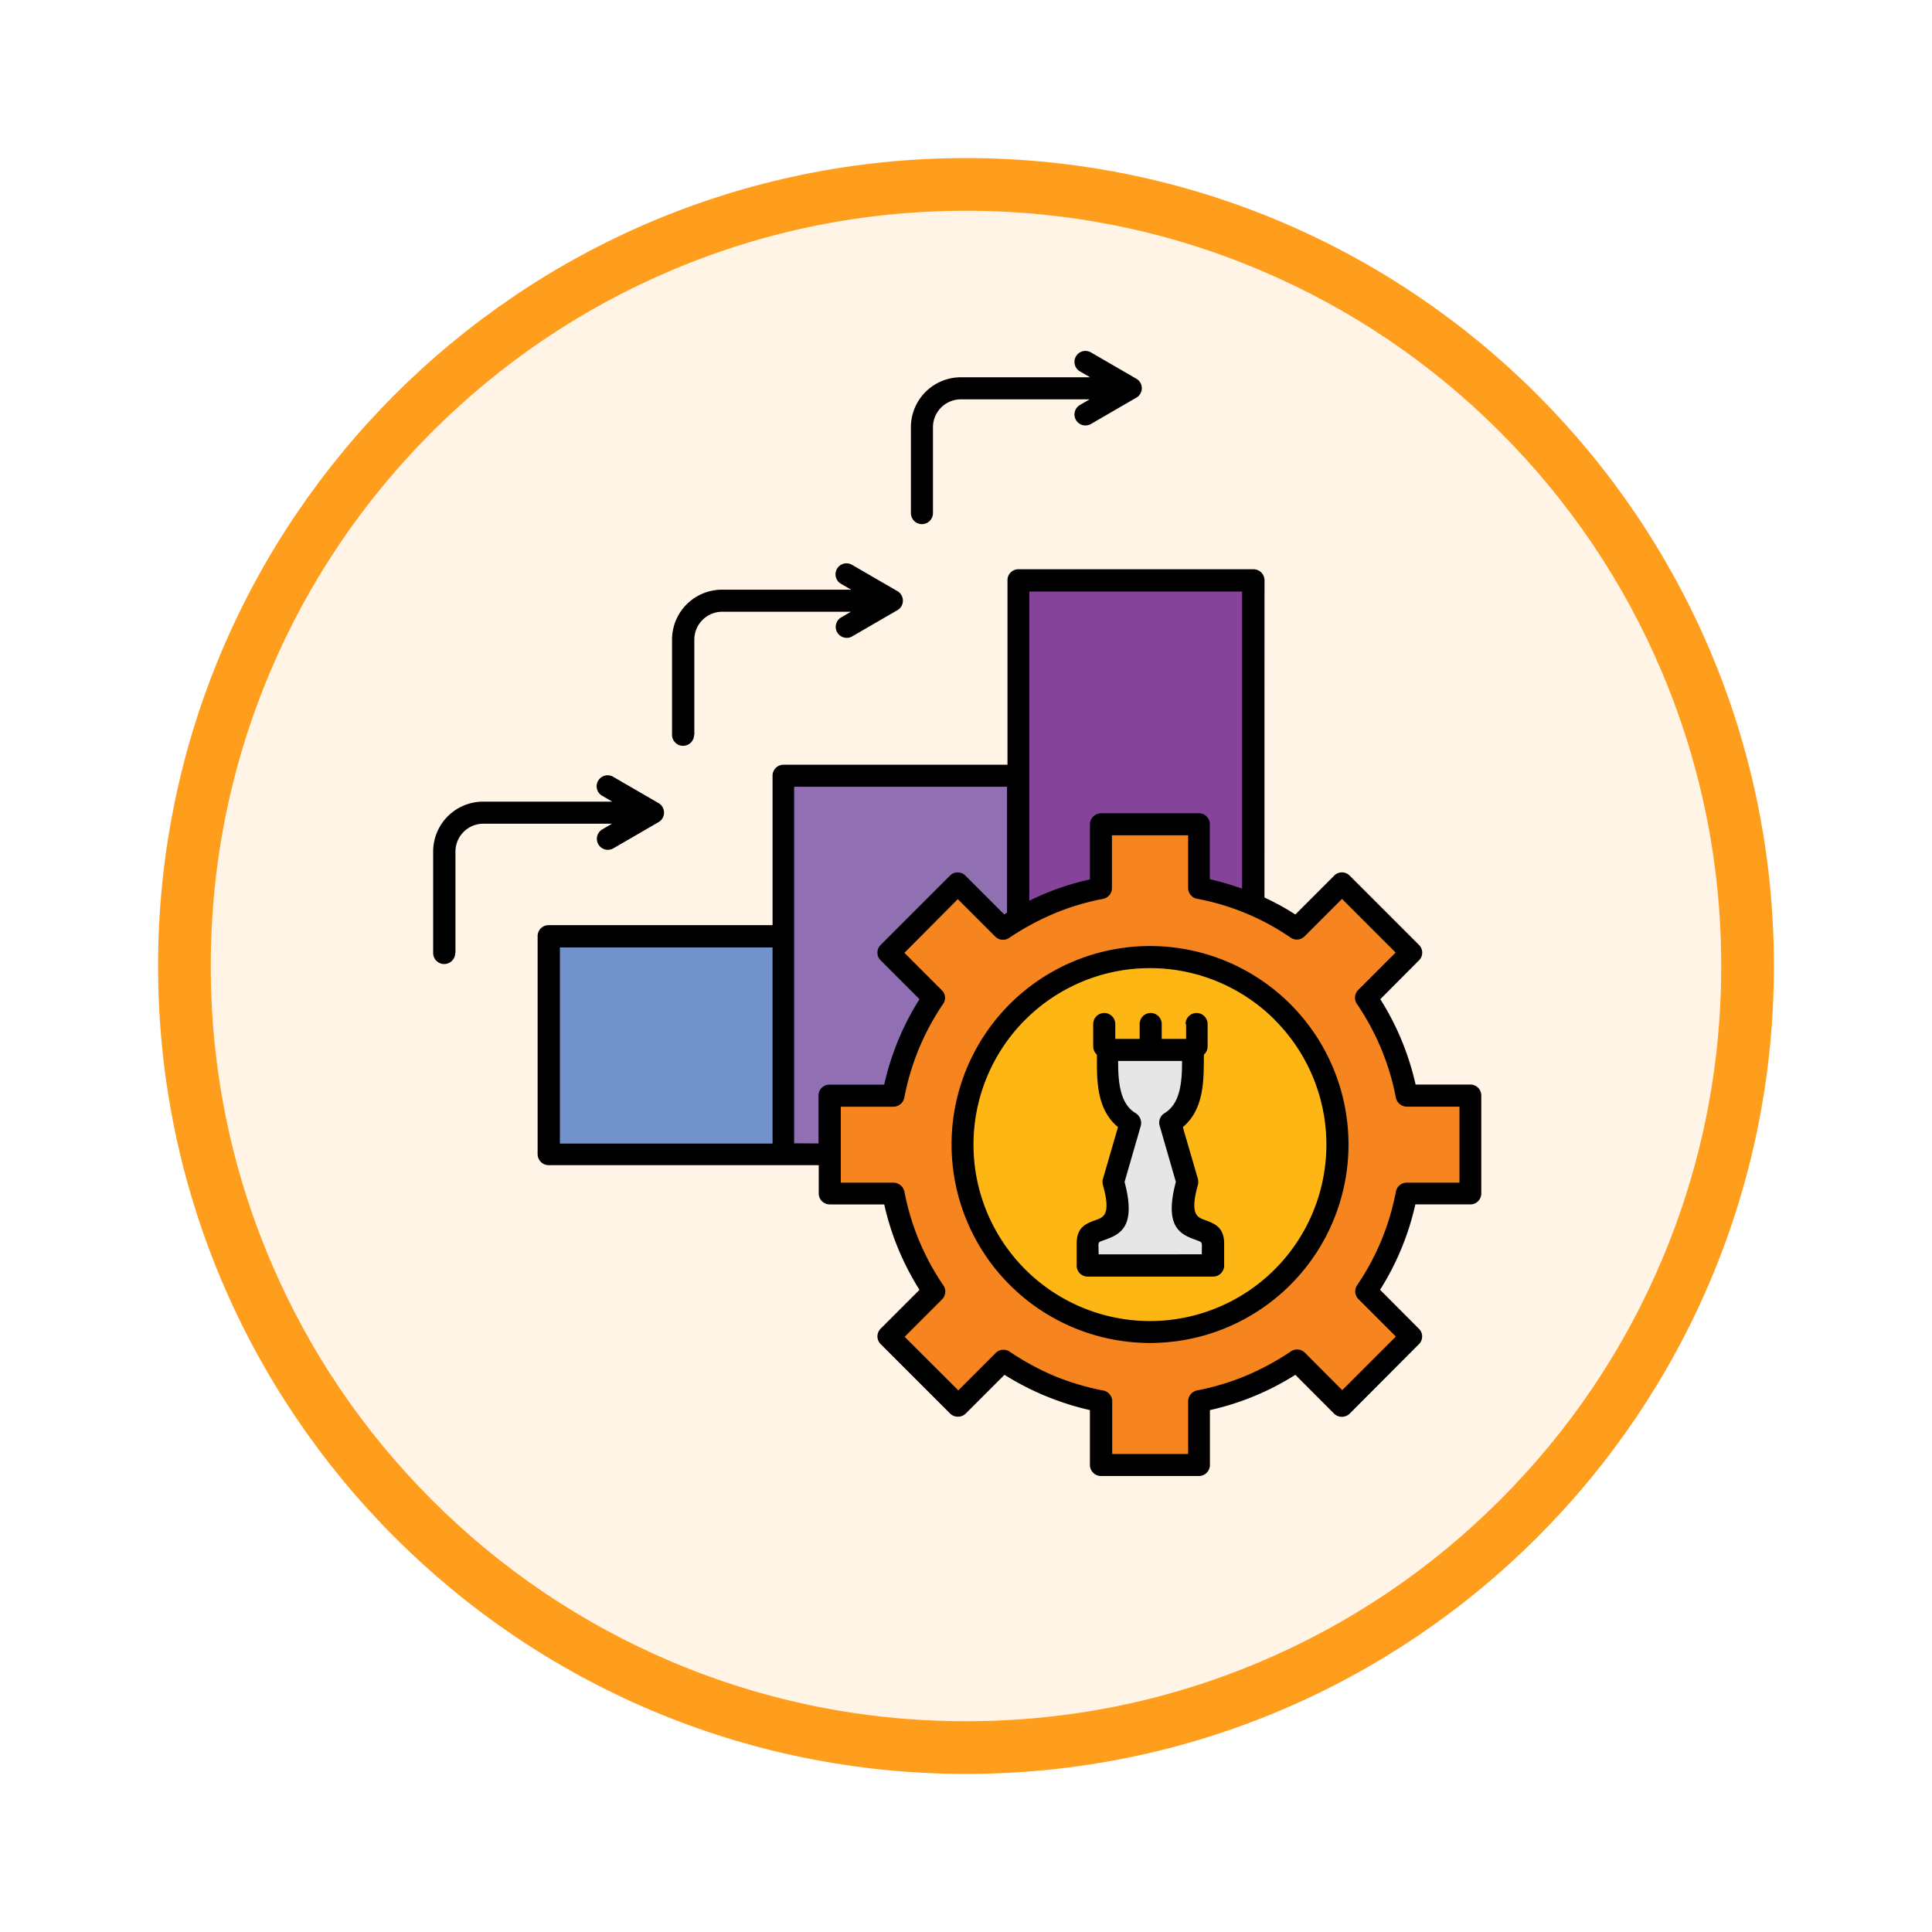 <svg xmlns="http://www.w3.org/2000/svg" xmlns:xlink="http://www.w3.org/1999/xlink" width="110" height="110" viewBox="0 0 110 110">
  <defs>
    <filter id="Trazado_982547" x="0" y="0" width="110" height="110" filterUnits="userSpaceOnUse">
      <feOffset dy="3" input="SourceAlpha"/>
      <feGaussianBlur stdDeviation="3" result="blur"/>
      <feFlood flood-opacity="0.161"/>
      <feComposite operator="in" in2="blur"/>
      <feComposite in="SourceGraphic"/>
    </filter>
  </defs>
  <g id="Grupo_1165502" data-name="Grupo 1165502" transform="translate(-1030 -2008)">
    <g id="Grupo_1164286" data-name="Grupo 1164286" transform="translate(230 -1788)">
      <g id="Grupo_1159364" data-name="Grupo 1159364" transform="translate(0 -542)">
        <g id="Grupo_1157015" data-name="Grupo 1157015" transform="translate(0 3549)">
          <g id="Grupo_1155792" data-name="Grupo 1155792" transform="translate(-1 -3894.666)">
            <g id="Grupo_1154703" data-name="Grupo 1154703" transform="translate(0 1465.666)">
              <g id="Grupo_1150789" data-name="Grupo 1150789" transform="translate(3 2320)">
                <g id="Grupo_1154212" data-name="Grupo 1154212" transform="translate(-236 -5809)">
                  <g id="Grupo_1152583" data-name="Grupo 1152583" transform="translate(1043 6713)">
                    <g id="Grupo_1146973" data-name="Grupo 1146973" transform="translate(0 0)">
                      <g id="Grupo_1146954" data-name="Grupo 1146954">
                        <g transform="matrix(1, 0, 0, 1, -9, -6)" filter="url(#Trazado_982547)">
                          <g id="Trazado_982547-2" data-name="Trazado 982547" transform="translate(9 6)" fill="#fff4e6">
                            <path d="M 46 90.5 C 39.992 90.5 34.164 89.324 28.679 87.003 C 23.38 84.762 18.621 81.553 14.534 77.466 C 10.446 73.379 7.238 68.62 4.996 63.321 C 2.676 57.836 1.5 52.008 1.5 46 C 1.5 39.992 2.676 34.164 4.996 28.679 C 7.238 23.38 10.446 18.621 14.534 14.534 C 18.621 10.446 23.38 7.238 28.679 4.996 C 34.164 2.676 39.992 1.5 46 1.5 C 52.008 1.5 57.836 2.676 63.321 4.996 C 68.62 7.238 73.379 10.446 77.466 14.534 C 81.554 18.621 84.762 23.38 87.004 28.679 C 89.324 34.164 90.5 39.992 90.5 46 C 90.5 52.008 89.324 57.836 87.004 63.321 C 84.762 68.62 81.554 73.379 77.466 77.466 C 73.379 81.553 68.62 84.762 63.321 87.003 C 57.836 89.324 52.008 90.5 46 90.5 Z" stroke="none"/>
                            <path d="M 46 3 C 40.194 3 34.563 4.136 29.263 6.378 C 24.143 8.544 19.544 11.644 15.594 15.594 C 11.644 19.544 8.544 24.143 6.378 29.263 C 4.136 34.563 3 40.194 3 46 C 3 51.806 4.136 57.437 6.378 62.737 C 8.544 67.857 11.644 72.455 15.594 76.405 C 19.544 80.355 24.143 83.456 29.263 85.622 C 34.563 87.863 40.194 89 46 89 C 51.806 89 57.437 87.863 62.737 85.622 C 67.857 83.456 72.456 80.355 76.406 76.405 C 80.356 72.455 83.456 67.857 85.622 62.737 C 87.864 57.437 89 51.806 89 46 C 89 40.194 87.864 34.563 85.622 29.263 C 83.456 24.143 80.356 19.544 76.406 15.594 C 72.456 11.644 67.857 8.544 62.737 6.378 C 57.437 4.136 51.806 3 46 3 M 46 -7.62939453125e-06 C 71.405 -7.62939453125e-06 92 20.595 92 46 C 92 71.405 71.405 92 46 92 C 20.595 92 0 71.405 0 46 C 0 20.595 20.595 -7.62939453125e-06 46 -7.62939453125e-06 Z" stroke="none" fill="#ff9d1c"/>
                          </g>
                        </g>
                      </g>
                    </g>
                  </g>
                </g>
              </g>
            </g>
          </g>
        </g>
      </g>
    </g>
    <g id="development_9551677" transform="translate(1024.462 2014.35)">
      <g id="Grupo_1165501" data-name="Grupo 1165501" transform="translate(36.782 26.682)">
        <path id="Trazado_1000698" data-name="Trazado 1000698" d="M80,265.9H93.376v12.424H80Z" transform="translate(-80 -245.624)" fill="#7292cb" fill-rule="evenodd"/>
        <path id="Trazado_1000699" data-name="Trazado 1000699" d="M282.3,112.5h13.376v32.7H282.3Z" transform="translate(-255.561 -112.5)" fill="#85449a" fill-rule="evenodd"/>
        <path id="Trazado_1000700" data-name="Trazado 1000700" d="M181.2,196.8h13.376v21.558H181.2Z" transform="translate(-167.824 -185.658)" fill="#9070b2" fill-rule="evenodd"/>
        <path id="Trazado_1000701" data-name="Trazado 1000701" d="M216.451,217.6h5.578v3.635a14.52,14.52,0,0,1,5.565,2.313l2.564-2.577,3.939,3.952-2.564,2.564a14.817,14.817,0,0,1,2.313,5.565h3.635v5.578h-3.635a14.64,14.64,0,0,1-2.313,5.565l2.564,2.564-3.939,3.952-2.564-2.564a15.035,15.035,0,0,1-5.565,2.313v3.635h-5.578v-3.635a14.64,14.64,0,0,1-5.565-2.313l-2.577,2.564-3.939-3.939,2.564-2.577a14.817,14.817,0,0,1-2.313-5.565H201v-5.578h3.635a14.64,14.64,0,0,1,2.313-5.565l-2.577-2.564,3.939-3.952,2.564,2.577a14.788,14.788,0,0,1,5.578-2.313Z" transform="translate(-185.007 -203.708)" fill="#f6851f" fill-rule="evenodd"/>
        <path id="Trazado_1000702" data-name="Trazado 1000702" d="M268.88,274.9a10.667,10.667,0,1,1-10.68,10.667A10.661,10.661,0,0,1,268.88,274.9Z" transform="translate(-234.646 -253.435)" fill="#fdb614" fill-rule="evenodd"/>
        <path id="Trazado_1000703" data-name="Trazado 1000703" d="M319.151,325.823v1.242H312v-1.242c0-1.375,2.472.04,1.467-3.516l.978-3.37c-1.427-.846-1.309-2.736-1.309-4.137h4.877c0,1.414.119,3.3-1.309,4.137l.978,3.37C316.679,325.863,319.151,324.449,319.151,325.823Z" transform="translate(-281.335 -288.061)" fill="#e6e6e6" fill-rule="evenodd"/>
      </g>
      <path id="Trazado_1000704" data-name="Trazado 1000704" d="M73.038,51.954a.628.628,0,0,1,1.256,0v1.269a.64.64,0,0,1-.211.476c-.013,1.348.053,3.08-1.2,4.124l.859,2.948a.754.754,0,0,1,0,.344c-.476,1.679-.026,1.837.357,1.983.595.211,1.137.423,1.137,1.361V65.7a.632.632,0,0,1-.621.634H67.46a.623.623,0,0,1-.621-.634V64.458c0-.952.542-1.15,1.137-1.361.383-.145.833-.3.357-1.983a.63.63,0,0,1,.013-.383l.846-2.908c-1.269-1.057-1.2-2.776-1.2-4.124a.64.64,0,0,1-.211-.476V51.954a.628.628,0,0,1,1.256,0V52.8h1.388v-.846a.628.628,0,0,1,1.256,0V52.8h1.388v-.846Zm.925,13.112c0-.74.079-.661-.3-.806-.872-.317-1.877-.687-1.176-3.318l-.912-3.159a.635.635,0,0,1,.264-.753c.925-.555,1-1.837,1-2.974H69.2c0,1.137.079,2.432,1,2.974a.66.66,0,0,1,.291.714l-.925,3.2c.7,2.63-.3,3-1.176,3.318-.4.145-.3.066-.3.806ZM71.016,47.513a11.3,11.3,0,1,1-11.3,11.3A11.3,11.3,0,0,1,71.016,47.513Zm7.1,4.2a10.047,10.047,0,1,0,0,14.209A10.044,10.044,0,0,0,78.113,51.716ZM68.227,39.953H73.8a.623.623,0,0,1,.621.634v3.119a17.272,17.272,0,0,1,1.837.542V27.33H64.143V44.936a15.075,15.075,0,0,1,3.45-1.216V40.6a.646.646,0,0,1,.634-.648Zm9.305,4.8a14.133,14.133,0,0,1,1.758.965L81.5,43.508a.615.615,0,0,1,.886,0l3.939,3.939a.615.615,0,0,1,0,.886L84.127,50.54A15.4,15.4,0,0,1,86.136,55.4h3.119a.621.621,0,0,1,.621.621V61.6a.623.623,0,0,1-.687.621H86.123a15.4,15.4,0,0,1-2.009,4.864L86.321,69.3a.615.615,0,0,1,0,.886l-3.939,3.952a.639.639,0,0,1-.886,0L79.29,71.926a15.274,15.274,0,0,1-4.864,2.009v3.119a.632.632,0,0,1-.621.634H68.227a.635.635,0,0,1-.634-.634V73.935a15.713,15.713,0,0,1-4.864-2.009l-2.207,2.207a.639.639,0,0,1-.886,0l-3.952-3.952a.615.615,0,0,1,0-.886l2.207-2.207a15.4,15.4,0,0,1-2.009-4.864H52.775a.623.623,0,0,1-.621-.634v-1.6H36.782a.632.632,0,0,1-.634-.621V46.945a.623.623,0,0,1,.634-.621H49.524V37.812a.623.623,0,0,1,.634-.621H62.9V26.682a.621.621,0,0,1,.621-.621H76.9a.632.632,0,0,1,.634.621Zm-25.391,14V56.025a.621.621,0,0,1,.621-.621h3.119a15.4,15.4,0,0,1,2.009-4.864l-2.207-2.207a.615.615,0,0,1,0-.886l3.939-3.939a.615.615,0,0,1,.886,0l2.207,2.207c.053-.04.106-.066.159-.106V38.446H50.753v20.3ZM73.17,41.208H68.848v2.974a.628.628,0,0,1-.515.648,14.031,14.031,0,0,0-2.776.833,15.125,15.125,0,0,0-2.525,1.361.627.627,0,0,1-.833-.053l-2.128-2.128L57.032,47.9l2.128,2.128a.6.6,0,0,1,.066.793,14.379,14.379,0,0,0-1.375,2.551,14.547,14.547,0,0,0-.819,2.736.639.639,0,0,1-.621.555h-3v4.322h3a.646.646,0,0,1,.621.515,14.219,14.219,0,0,0,2.194,5.3.627.627,0,0,1-.053.833l-2.128,2.128L60.1,72.812l2.128-2.128a.622.622,0,0,1,.793-.079,14.842,14.842,0,0,0,2.551,1.388,14.547,14.547,0,0,0,2.736.819.628.628,0,0,1,.555.621v3h4.322v-3a.646.646,0,0,1,.515-.621,14.031,14.031,0,0,0,2.776-.833A14.977,14.977,0,0,0,79,70.617a.627.627,0,0,1,.833.053L81.96,72.8l3.053-3.053-2.128-2.128a.622.622,0,0,1-.079-.793A14.123,14.123,0,0,0,85.013,61.5a.627.627,0,0,1,.621-.515h3V56.66h-3a.646.646,0,0,1-.621-.515,14.219,14.219,0,0,0-2.194-5.3.627.627,0,0,1,.053-.833L85,47.883,81.947,44.83l-2.128,2.128a.622.622,0,0,1-.793.079,13.922,13.922,0,0,0-5.287-2.207.628.628,0,0,1-.555-.621v-3ZM58.657,22.863a.628.628,0,0,1-1.256,0v-4.89a2.846,2.846,0,0,1,2.842-2.842h7.362l-.595-.344a.625.625,0,0,1,.621-1.084l2.6,1.507a.621.621,0,0,1,0,1.084l-2.6,1.507a.625.625,0,0,1-.621-1.084l.568-.33H60.243a1.591,1.591,0,0,0-1.586,1.586Zm-13.6,12.623a.628.628,0,0,1-1.256,0V30.066a2.846,2.846,0,0,1,2.842-2.842H54l-.595-.344a.625.625,0,0,1,.621-1.084l2.6,1.507a.626.626,0,0,1,.013,1.084l-2.6,1.507a.625.625,0,0,1-.621-1.084l.568-.33H46.656a1.591,1.591,0,0,0-1.586,1.586v5.419ZM31.456,47.91a.628.628,0,0,1-1.256,0V42.134a2.846,2.846,0,0,1,2.842-2.842H40.4l-.595-.344a.625.625,0,0,1,.621-1.084l2.6,1.507a.626.626,0,0,1,.013,1.084l-2.6,1.507a.625.625,0,0,1-.621-1.084l.568-.33H33.055a1.591,1.591,0,0,0-1.586,1.586V47.91Zm18.068-.317H37.417V58.761H49.524Z"/>
    </g>
  </g>
</svg>
